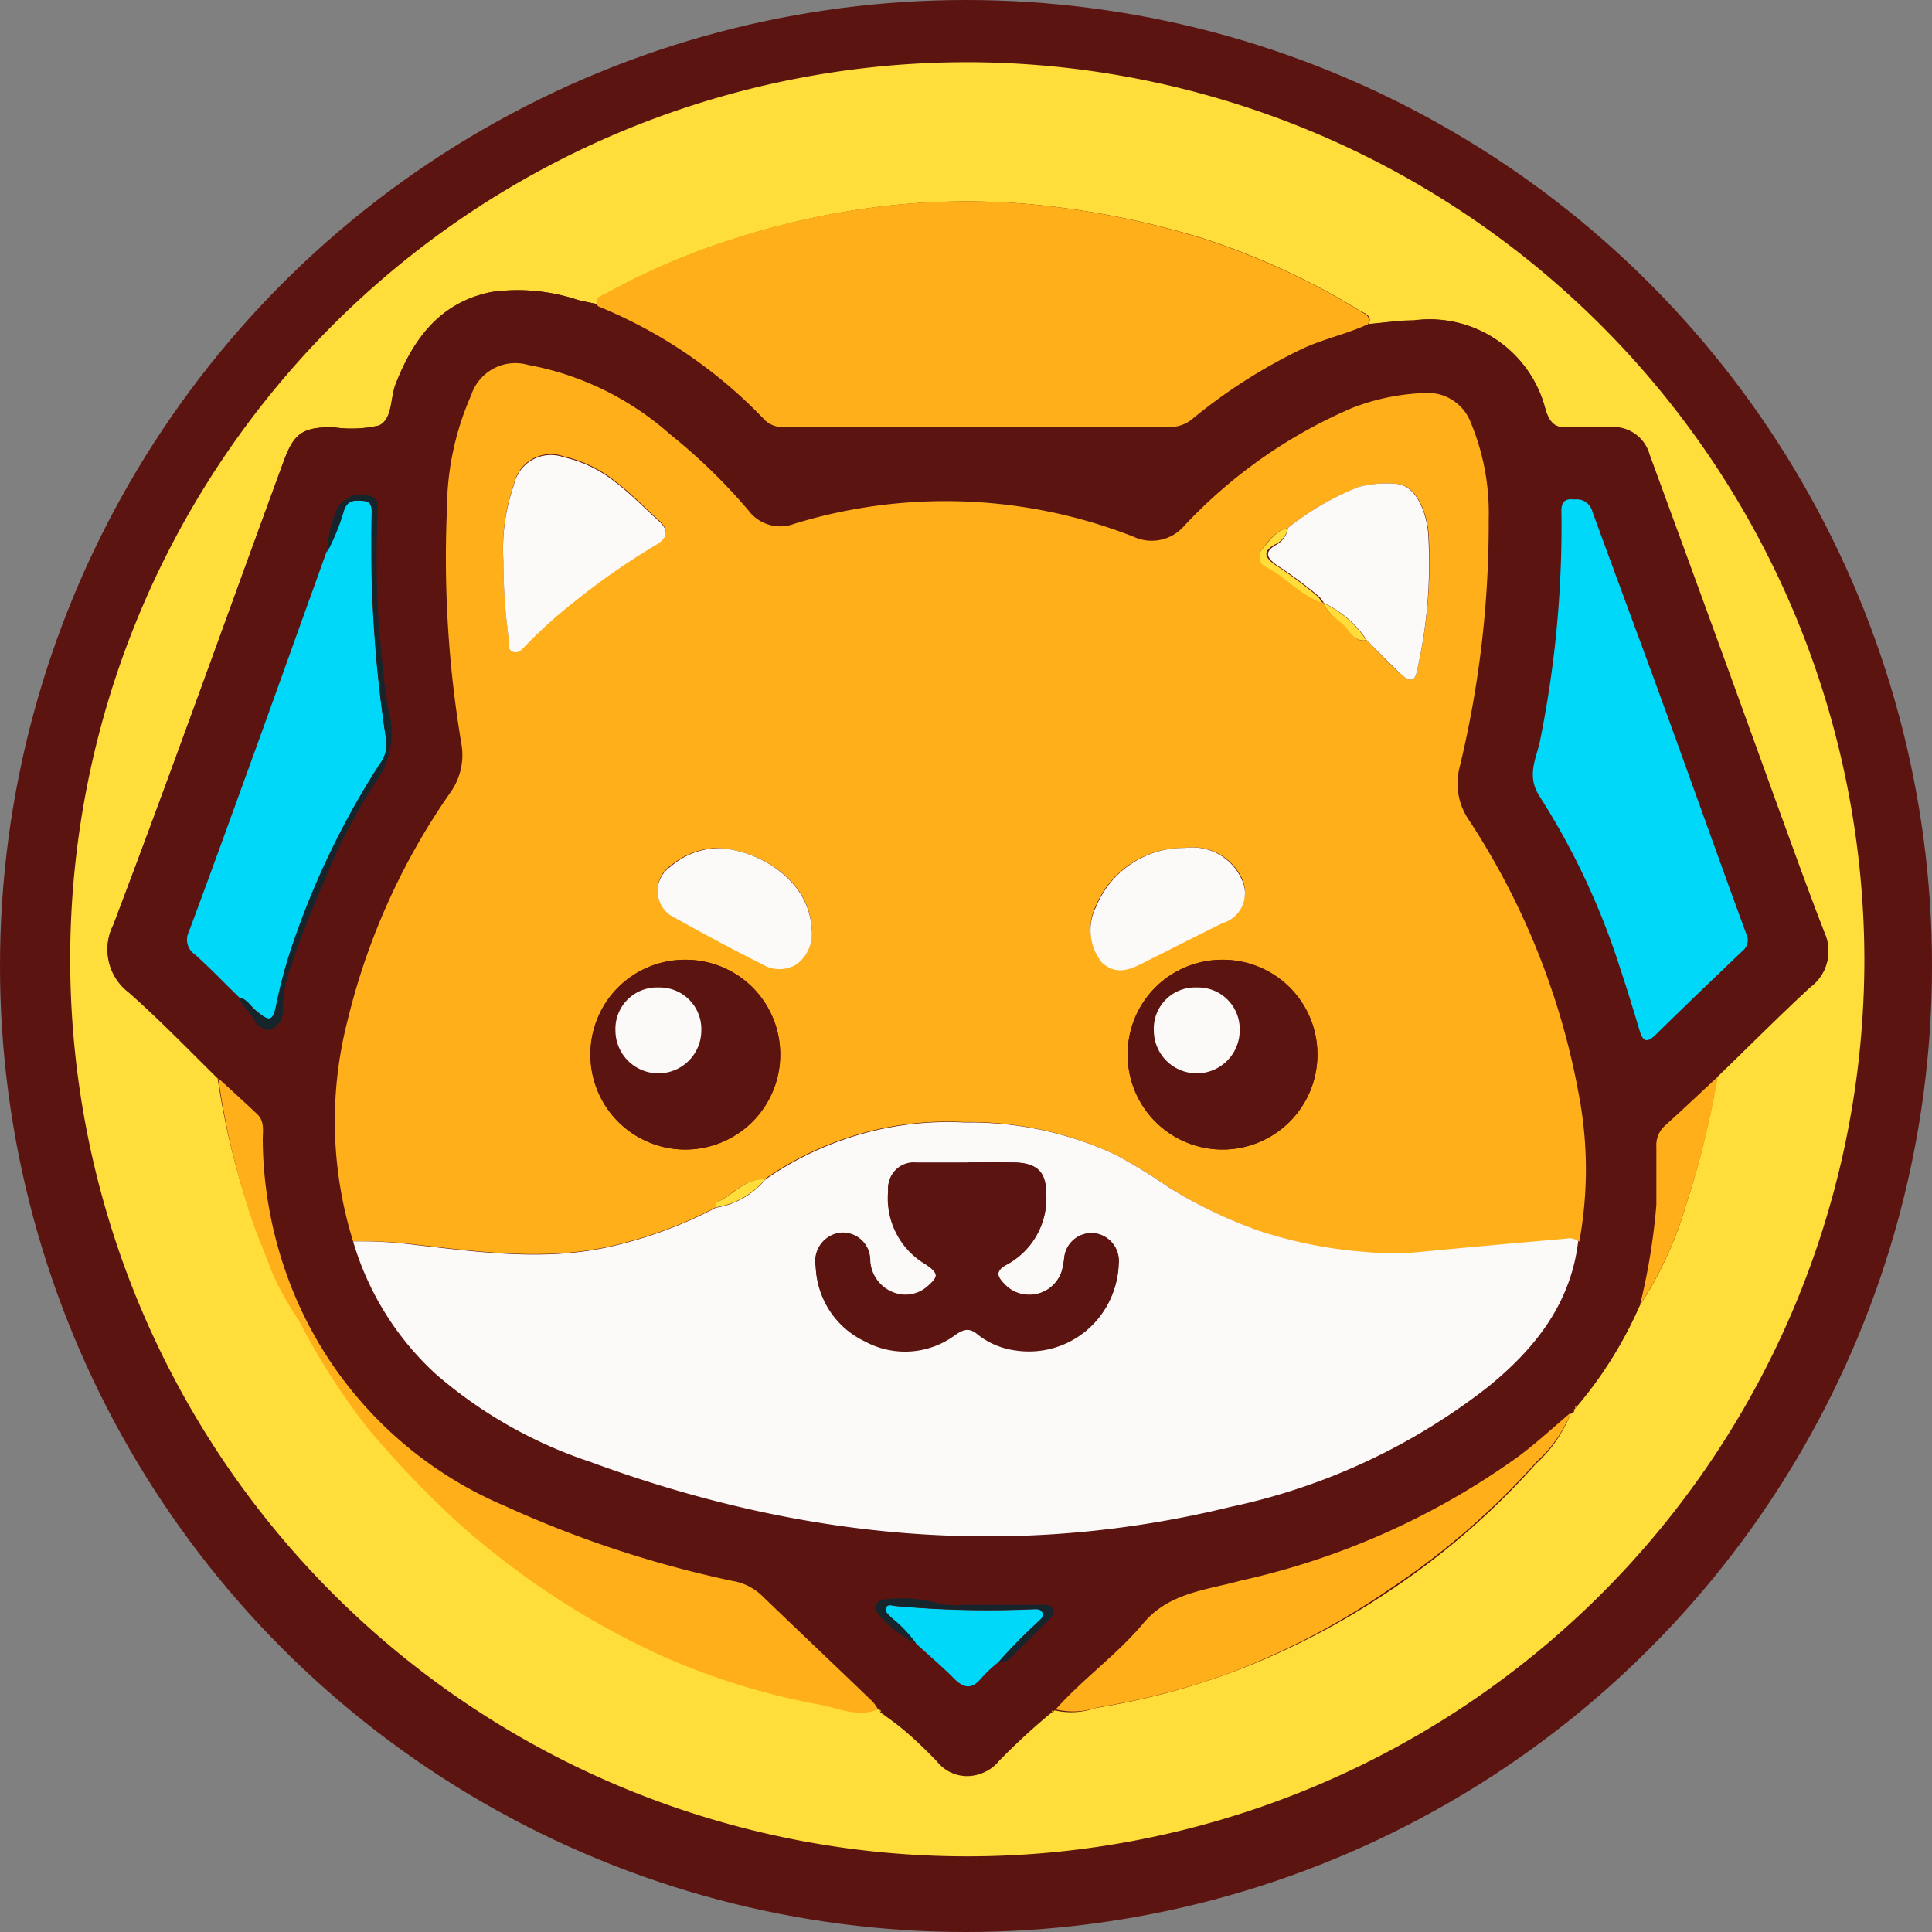 <svg xmlns="http://www.w3.org/2000/svg" xmlns:xlink="http://www.w3.org/1999/xlink" viewBox="0 0 90 90"><rect x="0" y="0" width="90" height="90" fill="#808080" stroke="none"/><defs><style>.cls-1{fill:url(#radial-gradient);}.cls-2{fill:#5c1411;}.cls-3{fill:#ffdd3b;}.cls-4{fill:#ffaf1a;}.cls-5{fill:#fbfaf9;}.cls-6{fill:#00d8f9;}.cls-7{fill:#16242c;}</style><radialGradient id="radial-gradient" cx="-0.72" cy="-408.43" r="57.24" gradientTransform="matrix(0.76, 0.65, -0.65, 0.76, -219.88, 326.31)" gradientUnits="userSpaceOnUse"><stop offset="0.07" stop-color="#fff"/><stop offset="0.37" stop-color="#fdfdfd"/><stop offset="0.53" stop-color="#f5f5f5"/><stop offset="0.66" stop-color="#e7e7e7"/><stop offset="0.77" stop-color="#d4d4d4"/><stop offset="0.87" stop-color="#bbb"/><stop offset="0.94" stop-color="#a3a3a3"/></radialGradient></defs><g id="Layer_2" data-name="Layer 2"><g id="Layer_1-2" data-name="Layer 1"><path class="cls-1" d="M76.56,68.55a37.9,37.9,0,1,1-4-53.45A37.9,37.9,0,0,1,76.56,68.55Z"/><circle class="cls-2" cx="45" cy="45" r="45"/><path class="cls-3" d="M86.85,44.79A41.79,41.79,0,1,1,45.58,2.9,41.87,41.87,0,0,1,86.85,44.79ZM73.34,65.66v0l0,0,.11-.13a19,19,0,0,0,2.92-4.69A17.48,17.48,0,0,0,78.58,56,39.87,39.87,0,0,0,80,50.14c1.43-1.38,2.83-2.79,4.29-4.14A2.08,2.08,0,0,0,85,43.46c-.73-1.87-1.41-3.77-2.1-5.66q-3-8.32-6.06-16.64A1.74,1.74,0,0,0,75,19.9a17,17,0,0,0-1.89,0c-.65.06-.91-.18-1.11-.81a5.57,5.57,0,0,0-6.13-4.17c-.7,0-1.4.11-2.1.17.16-.42-.22-.49-.44-.63a34.05,34.05,0,0,0-7.17-3.32A39.69,39.69,0,0,0,49,9.62a33.15,33.15,0,0,0-8.9.13,36.08,36.08,0,0,0-5.71,1.32,33.09,33.09,0,0,0-6.13,2.6c-.21.12-.48.17-.43.5-.31-.07-.62-.12-.92-.2a8.88,8.88,0,0,0-4-.37c-2.38.47-3.64,2.15-4.47,4.27-.27.67-.14,1.64-.78,1.95a5.66,5.66,0,0,1-2.15.08c-1.43,0-1.82.28-2.31,1.63C10.56,28.72,8,35.92,5.28,43.09A2.51,2.51,0,0,0,6,46.24c1.44,1.27,2.77,2.65,4.14,4A35.47,35.47,0,0,0,11.49,56c.33,1.14.82,2.22,1.23,3.33a15.16,15.16,0,0,0,1.22,2.16,31.18,31.18,0,0,0,3.2,5,47.82,47.82,0,0,0,4.05,4.26,37.71,37.71,0,0,0,9.47,6.26,32.43,32.43,0,0,0,7.53,2.35c.86.16,1.77.61,2.71.22l0,0,.12.12a22.79,22.79,0,0,1,2.64,2.37,1.79,1.79,0,0,0,2.79,0A31.68,31.68,0,0,1,49,79.75a.09.09,0,0,0,.08,0,.06.06,0,0,1,.07-.07,3.47,3.47,0,0,0,1.91-.12,33.66,33.66,0,0,0,6-1.54,35,35,0,0,0,7.55-3.83,35.4,35.4,0,0,0,6.94-6,6.1,6.1,0,0,0,1.59-2.28.07.07,0,0,1,.07-.06A.18.18,0,0,0,73.34,65.66Z"/><path class="cls-2" d="M10.17,50.23c-1.37-1.34-2.7-2.72-4.14-4a2.51,2.51,0,0,1-.75-3.15C8,35.92,10.56,28.72,13.2,21.53c.49-1.35.88-1.62,2.31-1.63a5.66,5.66,0,0,0,2.15-.08c.64-.31.51-1.28.78-1.95.83-2.12,2.09-3.8,4.47-4.27a8.88,8.88,0,0,1,4,.37c.3.08.61.13.92.2a.36.36,0,0,0,.1.11,22.41,22.41,0,0,1,7.75,5.3,1.19,1.19,0,0,0,.92.31c6,0,11.95,0,17.92,0a1.6,1.6,0,0,0,1.06-.37,25.22,25.22,0,0,1,5.08-3.25c1-.48,2.1-.7,3.11-1.17.7-.06,1.4-.14,2.1-.17A5.57,5.57,0,0,1,72,19.1c.2.63.46.87,1.11.81a17,17,0,0,1,1.89,0,1.74,1.74,0,0,1,1.83,1.26q3,8.32,6.06,16.64c.69,1.89,1.37,3.79,2.1,5.66A2.08,2.08,0,0,1,84.32,46c-1.46,1.35-2.86,2.76-4.29,4.14-.82.76-1.62,1.52-2.45,2.27a1.22,1.22,0,0,0-.41,1c0,.9,0,1.8,0,2.69a29.4,29.4,0,0,1-.76,4.66,19,19,0,0,1-2.92,4.69c-.08,0-.13,0-.11.13l0,0v0c-.08,0-.11,0-.08.09a.07.07,0,0,0-.07.06c-.79.66-1.56,1.37-2.38,2a35.15,35.15,0,0,1-13,5.83c-1.62.41-3.32.47-4.55,2s-2.8,2.61-4.07,4c0,0-.07,0-.07.06h-.06l0,.06a31.68,31.68,0,0,0-2.56,2.35,1.79,1.79,0,0,1-2.79,0A22.79,22.79,0,0,0,41,79.76q0-.14-.12-.12l0,0a1.8,1.8,0,0,0-.24-.35c-1.74-1.67-3.49-3.32-5.22-5a2.61,2.61,0,0,0-1.35-.64,51.06,51.06,0,0,1-10.58-3.49,18.42,18.42,0,0,1-9.76-9.76,19.15,19.15,0,0,1-1.51-7.24c0-.42.11-.89-.25-1.24C11.39,51.34,10.78,50.79,10.17,50.23Zm32.5,26.32c.59.54,1.2,1,1.75,1.61s.84.57,1.3,0a6.17,6.17,0,0,1,.79-.74.72.72,0,0,0,.59-.21c.58-.59,1.17-1.16,1.75-1.74.14-.14.29-.29.2-.51s-.31-.2-.5-.2H44.91a3.51,3.51,0,0,1-1.22-.08,6.46,6.46,0,0,0-2.43-.18.45.45,0,0,0-.49.5A5.11,5.11,0,0,0,42.67,76.55ZM11.15,46.47c.11.44.53.67.74,1.05.09.17.5.5.79.35a1,1,0,0,0,.5-1,5.42,5.42,0,0,1,.41-2c.49-1.55,1.17-3,1.79-4.56a26.6,26.6,0,0,1,2.37-4.32A4,4,0,0,0,18.08,33c-.23-1.25-.29-2.52-.43-3.76a49.67,49.67,0,0,1-.06-5.32c0-.28.11-.61-.26-.77a1.26,1.26,0,0,0-1.66.63,5.64,5.64,0,0,0-.43,1.95l-3,8.35C11.08,37.17,10,40.29,8.8,43.4a.83.83,0,0,0,.29,1.05C9.79,45.1,10.46,45.8,11.15,46.47Zm5.3,11.36A13.58,13.58,0,0,0,20.29,64a21.14,21.14,0,0,0,7.22,4.13c9.75,3.59,19.69,4.58,29.85,2.09a29.29,29.29,0,0,0,12-5.61c2.15-1.77,3.83-3.87,4.17-6.77a18.57,18.57,0,0,0,0-6.73A34.57,34.57,0,0,0,68.4,38.19,3,3,0,0,1,68,35.72a48.37,48.37,0,0,0,1.39-11.56,10.94,10.94,0,0,0-.83-4.48,2.14,2.14,0,0,0-2.18-1.39A10.26,10.26,0,0,0,63,19a23.29,23.29,0,0,0-7.84,5.46A2,2,0,0,1,52.8,25a24,24,0,0,0-15.8-.6,1.85,1.85,0,0,1-2.14-.63,26.71,26.71,0,0,0-3.66-3.55A13.69,13.69,0,0,0,24.6,17a2.16,2.16,0,0,0-2.68,1.45,13.24,13.24,0,0,0-1.13,5.32,52.38,52.38,0,0,0,.67,10.9A3,3,0,0,1,21,36.89a31.49,31.49,0,0,0-4.78,10.65A18.84,18.84,0,0,0,16.45,57.83ZM73.34,23.27c-.61-.09-.62.32-.6.77a50.49,50.49,0,0,1-1.07,10.62c-.14.79-.55,1.56,0,2.49a34,34,0,0,1,3.75,8c.32,1,.61,1.94.91,2.91.14.46.3.62.73.21,1.34-1.32,2.7-2.62,4.06-3.92a.65.65,0,0,0,.17-.82c-1.26-3.42-2.47-6.85-3.72-10.28-1.13-3.12-2.3-6.24-3.44-9.37A.75.75,0,0,0,73.34,23.27Z"/><path class="cls-4" d="M63.73,15.1c-1,.47-2.11.69-3.11,1.17a25.22,25.22,0,0,0-5.08,3.25,1.6,1.6,0,0,1-1.06.37c-6,0-11.94,0-17.92,0a1.19,1.19,0,0,1-.92-.31,22.41,22.41,0,0,0-7.75-5.3.36.36,0,0,1-.1-.11c-.05-.33.22-.38.43-.5a33.09,33.09,0,0,1,6.13-2.6,36.08,36.08,0,0,1,5.71-1.32A33.15,33.15,0,0,1,49,9.62a39.69,39.69,0,0,1,7.16,1.53,34.05,34.05,0,0,1,7.17,3.32C63.51,14.61,63.89,14.68,63.73,15.1Z"/><path class="cls-4" d="M10.17,50.23c.61.56,1.22,1.11,1.82,1.68.36.35.24.82.25,1.24a19.15,19.15,0,0,0,1.51,7.24,18.42,18.42,0,0,0,9.76,9.76,51.06,51.06,0,0,0,10.58,3.49,2.61,2.61,0,0,1,1.35.64c1.73,1.67,3.48,3.32,5.22,5a1.8,1.8,0,0,1,.24.35c-.94.39-1.85-.06-2.71-.22a32.43,32.43,0,0,1-7.53-2.35,37.71,37.71,0,0,1-9.47-6.26,47.82,47.82,0,0,1-4.05-4.26,31.18,31.18,0,0,1-3.2-5,15.16,15.16,0,0,1-1.22-2.16c-.41-1.11-.9-2.19-1.23-3.33A35.47,35.47,0,0,1,10.17,50.23Z"/><path class="cls-4" d="M49.18,79.63c1.27-1.43,2.87-2.56,4.07-4s2.93-1.55,4.55-2a35.15,35.15,0,0,0,13-5.83c.82-.62,1.59-1.33,2.38-2a6.1,6.1,0,0,1-1.59,2.28,35.4,35.4,0,0,1-6.94,6A35,35,0,0,1,57.11,78a33.66,33.66,0,0,1-6,1.54A3.47,3.47,0,0,1,49.18,79.63Z"/><path class="cls-4" d="M76.4,60.78a29.4,29.4,0,0,0,.76-4.66c0-.89,0-1.79,0-2.69a1.22,1.22,0,0,1,.41-1c.83-.75,1.63-1.51,2.45-2.27A39.87,39.87,0,0,1,78.58,56,17.48,17.48,0,0,1,76.4,60.78Z"/><path class="cls-4" d="M73.37,65.6c0-.08,0-.12.11-.13Z"/><path class="cls-4" d="M73.26,65.75c0-.08,0-.11.08-.09A.18.18,0,0,1,73.26,65.75Z"/><path class="cls-4" d="M40.92,79.64q.13,0,.12.12Z"/><path class="cls-4" d="M49,79.75l0-.06h.06S49.07,79.75,49,79.75Z"/><path class="cls-4" d="M16.45,57.83a18.84,18.84,0,0,1-.26-10.29A31.49,31.49,0,0,1,21,36.89a3,3,0,0,0,.49-2.26,52.38,52.38,0,0,1-.67-10.9,13.24,13.24,0,0,1,1.13-5.32A2.16,2.16,0,0,1,24.6,17a13.69,13.69,0,0,1,6.6,3.22,26.71,26.71,0,0,1,3.66,3.55,1.85,1.85,0,0,0,2.14.63,24,24,0,0,1,15.8.6,2,2,0,0,0,2.38-.52A23.29,23.29,0,0,1,63,19a10.26,10.26,0,0,1,3.34-.69,2.14,2.14,0,0,1,2.18,1.39,10.94,10.94,0,0,1,.83,4.48A48.37,48.37,0,0,1,68,35.72a3,3,0,0,0,.42,2.47,34.57,34.57,0,0,1,5.15,12.92,18.57,18.57,0,0,1,0,6.73.74.74,0,0,0-.56-.11c-2.27.2-4.54.4-6.81.62a12.68,12.68,0,0,1-2.54,0,20.64,20.64,0,0,1-5-1,21.82,21.82,0,0,1-4.15-2A27,27,0,0,0,52,53.81a16,16,0,0,0-7.09-1.54,14.85,14.85,0,0,0-9.29,2.66c-1,0-1.51.76-2.27,1.1,0,0,0,.14,0,.21a20,20,0,0,1-5.13,1.86c-2.95.62-5.89.21-8.82-.12A19.44,19.44,0,0,0,16.45,57.83Zm45.2-29.74c.22.54.75.77,1.1,1.18s.46.63.92.55c.53.54,1,1.08,1.6,1.59.25.23.61.48.73-.12a22.53,22.53,0,0,0,.55-6.44c-.1-1.11-.62-2.26-1.49-2.31a5.11,5.11,0,0,0-1.74.14A13,13,0,0,0,60,24.59c-.58.12-.89.61-1.22,1a.54.54,0,0,0,.21.81c.93.47,1.59,1.35,2.62,1.66ZM31.93,44.71a4.42,4.42,0,1,0,4.41,4.46A4.38,4.38,0,0,0,31.93,44.71Zm25,0a4.42,4.42,0,1,0,4.44,4.36A4.39,4.39,0,0,0,56.93,44.71ZM23.45,26.12a27.29,27.29,0,0,0,.25,3.61c0,.21,0,.5.19.59s.46-.15.61-.3a21.76,21.76,0,0,1,2.22-2,33.28,33.28,0,0,1,3.86-2.69c.52-.31.58-.67.12-1.09-.68-.61-1.32-1.28-2.05-1.83a5.9,5.9,0,0,0-2.39-1.15,1.76,1.76,0,0,0-2.32,1.29A9.14,9.14,0,0,0,23.45,26.12ZM55.2,39.5a4.42,4.42,0,0,0-4.15,2.69,2.41,2.41,0,0,0,.29,2.59c.76.68,1.49.22,2.2-.14,1.14-.56,2.27-1.15,3.42-1.71a1.45,1.45,0,0,0,.9-2A2.52,2.52,0,0,0,55.2,39.5Zm-21.7,0a3.49,3.49,0,0,0-2.26.83,1.37,1.37,0,0,0,.19,2.38c1.34.75,2.7,1.48,4.08,2.17a1.53,1.53,0,0,0,1.6,0,1.8,1.8,0,0,0,.69-1.74C37.65,41,35.41,39.62,33.5,39.51Z"/><path class="cls-5" d="M16.45,57.83A19.44,19.44,0,0,1,19.4,58c2.93.33,5.87.74,8.82.12a20,20,0,0,0,5.13-1.86,3.77,3.77,0,0,0,2.3-1.31,14.85,14.85,0,0,1,9.29-2.66A16,16,0,0,1,52,53.81a27,27,0,0,1,2.46,1.51,21.82,21.82,0,0,0,4.15,2,20.64,20.64,0,0,0,5,1,12.68,12.68,0,0,0,2.54,0c2.27-.22,4.54-.42,6.81-.62a.74.74,0,0,1,.56.11c-.34,2.9-2,5-4.17,6.77a29.29,29.29,0,0,1-12,5.61c-10.16,2.49-20.1,1.5-29.85-2.09A21.14,21.14,0,0,1,20.29,64,13.58,13.58,0,0,1,16.45,57.83Zm28.61-3.68h0c-.8,0-1.6,0-2.4,0a1.19,1.19,0,0,0-1.28,1.29,3.56,3.56,0,0,0,1.73,3.39c.63.42.65.61.08,1.1a1.53,1.53,0,0,1-1.3.35,1.68,1.68,0,0,1-1.35-1.6,1.28,1.28,0,0,0-1.39-1.26A1.33,1.33,0,0,0,38,59a4,4,0,0,0,2.29,3.49,3.92,3.92,0,0,0,4.21-.3c.41-.28.67-.35,1.07,0a3.6,3.6,0,0,0,1.73.72,4.17,4.17,0,0,0,4.8-4A1.3,1.3,0,0,0,51,57.45a1.28,1.28,0,0,0-1.41,1.09,4.76,4.76,0,0,1-.11.64,1.59,1.59,0,0,1-2.74.58c-.3-.32-.35-.56.13-.83a3.51,3.51,0,0,0,1.87-3.31c0-1-.38-1.41-1.41-1.46C46.57,54.13,45.82,54.15,45.06,54.15Z"/><path class="cls-6" d="M73.34,23.27a.75.75,0,0,1,.84.56c1.14,3.13,2.31,6.25,3.44,9.37,1.25,3.43,2.46,6.86,3.72,10.28a.65.65,0,0,1-.17.82c-1.36,1.3-2.72,2.6-4.06,3.92-.43.41-.59.25-.73-.21-.3-1-.59-1.95-.91-2.91a34,34,0,0,0-3.75-8c-.6-.93-.19-1.7,0-2.49A50.49,50.49,0,0,0,72.74,24C72.72,23.59,72.73,23.18,73.34,23.27Z"/><path class="cls-6" d="M11.15,46.47c-.69-.67-1.36-1.37-2.06-2A.83.83,0,0,1,8.8,43.4c1.16-3.11,2.28-6.23,3.41-9.34l3-8.35A10,10,0,0,0,16,23.76c.19-.51.56-.45.94-.43s.38.38.37.66A59,59,0,0,0,18,34.53a1.54,1.54,0,0,1-.29,1.09,38.18,38.18,0,0,0-3.91,8,22.63,22.63,0,0,0-.9,3.22c-.15.75-.33.78-.94.26C11.67,46.88,11.51,46.54,11.15,46.47Z"/><path class="cls-6" d="M46.51,77.43a6.17,6.17,0,0,0-.79.74c-.46.56-.84.47-1.3,0s-1.16-1.07-1.75-1.61a6.12,6.12,0,0,0-1.14-1.19c-.12-.14-.36-.25-.26-.47s.3-.1.46-.08a47.9,47.9,0,0,0,6.34.15c.18,0,.42-.06.5.18s-.12.3-.23.42A24.82,24.82,0,0,0,46.51,77.43Z"/><path class="cls-7" d="M11.15,46.47c.36.07.52.41.77.62.61.52.79.49.94-.26a22.63,22.63,0,0,1,.9-3.22,38.18,38.18,0,0,1,3.91-8A1.54,1.54,0,0,0,18,34.53,59,59,0,0,1,17.34,24c0-.28.07-.63-.37-.66s-.75-.08-.94.43a10,10,0,0,1-.79,1.95,5.64,5.64,0,0,1,.43-1.95,1.26,1.26,0,0,1,1.66-.63c.37.16.26.49.26.77a49.67,49.67,0,0,0,.06,5.32c.14,1.24.2,2.51.43,3.76a4,4,0,0,1-.33,3.07,26.6,26.6,0,0,0-2.37,4.32c-.62,1.51-1.3,3-1.79,4.56a5.42,5.42,0,0,0-.41,2,1,1,0,0,1-.5,1c-.29.15-.7-.18-.79-.35C11.68,47.14,11.26,46.91,11.15,46.47Z"/><path class="cls-7" d="M46.51,77.43a24.82,24.82,0,0,1,1.83-1.87c.11-.12.29-.22.23-.42s-.32-.19-.5-.18a47.9,47.9,0,0,1-6.34-.15c-.16,0-.38-.1-.46.08s.14.33.26.47a6.12,6.12,0,0,1,1.14,1.19A5.11,5.11,0,0,1,40.77,75a.45.45,0,0,1,.49-.5,6.46,6.46,0,0,1,2.43.18,3.51,3.51,0,0,0,1.22.08h3.64c.19,0,.41,0,.5.2s-.06.37-.2.51c-.58.58-1.17,1.15-1.75,1.74A.72.72,0,0,1,46.51,77.43Z"/><path class="cls-2" d="M31.93,44.71a4.42,4.42,0,1,1-4.42,4.36A4.38,4.38,0,0,1,31.93,44.71ZM30.67,46a1.93,1.93,0,0,0-2,2,2,2,0,1,0,2-2Z"/><path class="cls-2" d="M56.93,44.71a4.42,4.42,0,1,1-4.4,4.39A4.39,4.39,0,0,1,56.93,44.71ZM55.75,46a1.92,1.92,0,0,0-2,2,2,2,0,0,0,2,2,2,2,0,0,0,2-2A1.94,1.94,0,0,0,55.75,46Z"/><path class="cls-5" d="M23.45,26.12a9.14,9.14,0,0,1,.49-3.53,1.76,1.76,0,0,1,2.32-1.29,5.9,5.9,0,0,1,2.39,1.15c.73.55,1.37,1.22,2.05,1.83.46.42.4.78-.12,1.09a33.28,33.28,0,0,0-3.86,2.69,21.76,21.76,0,0,0-2.22,2c-.15.15-.34.41-.61.3s-.16-.38-.19-.59A27.29,27.29,0,0,1,23.45,26.12Z"/><path class="cls-5" d="M60,24.59a13,13,0,0,1,3.3-1.91,5.11,5.11,0,0,1,1.74-.14c.87.05,1.39,1.2,1.49,2.31A22.53,22.53,0,0,1,66,31.29c-.12.6-.48.35-.73.12-.55-.51-1.07-1.05-1.6-1.59a4.91,4.91,0,0,0-2-1.73h0a2.83,2.83,0,0,0-.2-.28,19.46,19.46,0,0,0-2-1.49c-.44-.32-.62-.61,0-.95A1.08,1.08,0,0,0,60,24.59Z"/><path class="cls-5" d="M55.2,39.5A2.52,2.52,0,0,1,57.86,41a1.45,1.45,0,0,1-.9,2c-1.15.56-2.28,1.15-3.42,1.71-.71.36-1.44.82-2.2.14a2.41,2.41,0,0,1-.29-2.59A4.42,4.42,0,0,1,55.2,39.5Z"/><path class="cls-5" d="M33.5,39.51c1.91.11,4.15,1.51,4.3,3.67a1.8,1.8,0,0,1-.69,1.74,1.53,1.53,0,0,1-1.6,0c-1.38-.69-2.74-1.42-4.08-2.17a1.37,1.37,0,0,1-.19-2.38A3.49,3.49,0,0,1,33.5,39.51Z"/><path class="cls-3" d="M60,24.59a1.08,1.08,0,0,1-.6.77c-.63.34-.45.63,0,.95a19.46,19.46,0,0,1,2,1.49,2.83,2.83,0,0,1,.2.28c-1-.31-1.69-1.19-2.62-1.66a.54.54,0,0,1-.21-.81C59.13,25.2,59.44,24.71,60,24.59Z"/><path class="cls-3" d="M35.65,54.93a3.77,3.77,0,0,1-2.3,1.31c0-.07,0-.19,0-.21C34.14,55.69,34.69,54.88,35.65,54.93Z"/><path class="cls-3" d="M61.65,28.09a4.91,4.91,0,0,1,2,1.73c-.46.08-.68-.25-.92-.55S61.87,28.63,61.65,28.09Z"/><path class="cls-2" d="M45.06,54.15c.76,0,1.51,0,2.26,0,1,.05,1.38.44,1.41,1.46a3.51,3.51,0,0,1-1.87,3.31c-.48.27-.43.51-.13.83a1.59,1.59,0,0,0,2.74-.58,4.76,4.76,0,0,0,.11-.64A1.28,1.28,0,0,1,51,57.45a1.3,1.3,0,0,1,1.12,1.39,4.17,4.17,0,0,1-4.8,4,3.6,3.6,0,0,1-1.73-.72c-.4-.33-.66-.26-1.07,0a3.92,3.92,0,0,1-4.21.3A4,4,0,0,1,38,59a1.33,1.33,0,0,1,1.14-1.52,1.28,1.28,0,0,1,1.39,1.26,1.68,1.68,0,0,0,1.35,1.6,1.53,1.53,0,0,0,1.3-.35c.57-.49.55-.68-.08-1.1a3.56,3.56,0,0,1-1.73-3.39,1.19,1.19,0,0,1,1.28-1.29c.8,0,1.6,0,2.4,0Z"/><path class="cls-5" d="M30.67,46a1.94,1.94,0,0,1,2,2,2,2,0,0,1-4,0A1.93,1.93,0,0,1,30.67,46Z"/><path class="cls-5" d="M55.75,46a1.94,1.94,0,0,1,2,2,2,2,0,0,1-2,2,2,2,0,0,1-2-2A1.92,1.92,0,0,1,55.75,46Z"/></g></g></svg>